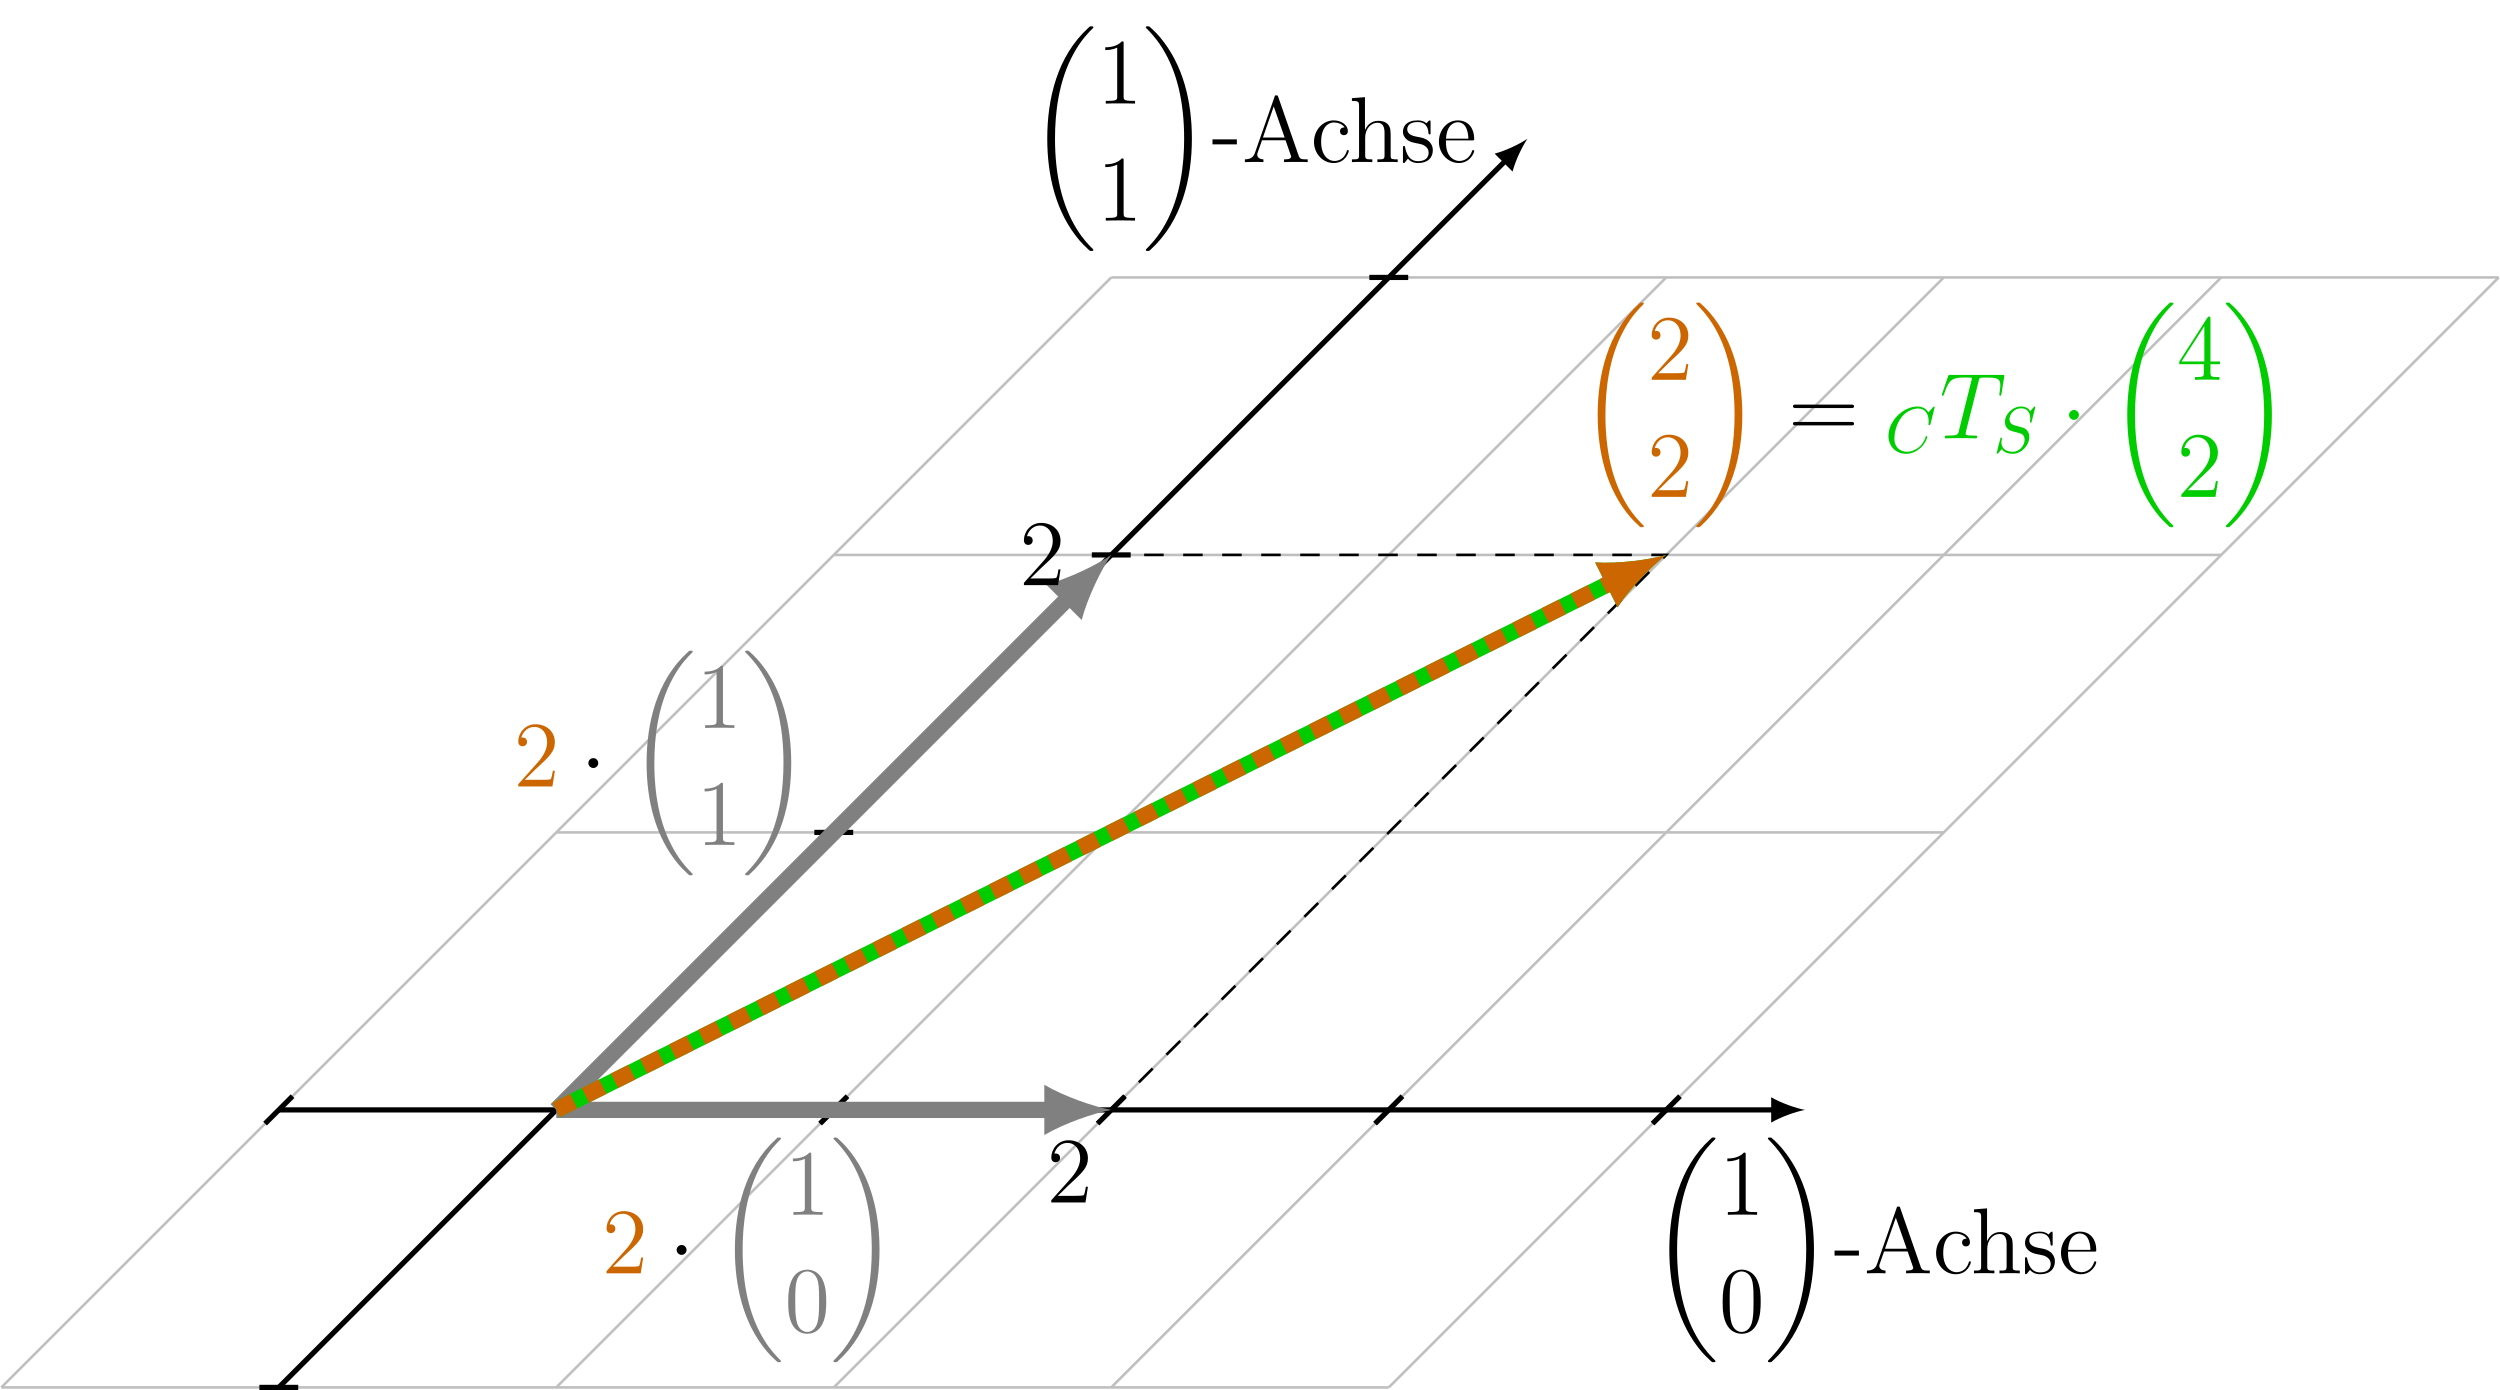 <?xml version="1.0" encoding="UTF-8"?>
<svg xmlns="http://www.w3.org/2000/svg" xmlns:xlink="http://www.w3.org/1999/xlink" width="383.075" height="212.99" viewBox="0 0 383.075 212.99">
<defs>
<g>
<g id="glyph-0-0">
<path d="M 10.047 33.688 C 10.047 33.641 10.016 33.609 9.984 33.562 C 9.453 33.031 8.484 32.078 7.531 30.531 C 5.219 26.828 4.172 22.156 4.172 16.641 C 4.172 12.781 4.688 7.797 7.062 3.531 C 8.188 1.484 9.359 0.312 10 -0.312 C 10.047 -0.359 10.047 -0.391 10.047 -0.438 C 10.047 -0.578 9.938 -0.578 9.734 -0.578 C 9.531 -0.578 9.516 -0.578 9.297 -0.359 C 4.484 4.016 2.984 10.578 2.984 16.625 C 2.984 22.266 4.281 27.938 7.922 32.234 C 8.203 32.562 8.75 33.141 9.344 33.672 C 9.516 33.844 9.531 33.844 9.734 33.844 C 9.938 33.844 10.047 33.844 10.047 33.688 Z M 10.047 33.688 "/>
</g>
<g id="glyph-0-1">
<path d="M 7.562 16.641 C 7.562 11 6.266 5.328 2.625 1.031 C 2.344 0.703 1.797 0.109 1.203 -0.406 C 1.031 -0.578 1 -0.578 0.797 -0.578 C 0.625 -0.578 0.5 -0.578 0.5 -0.438 C 0.5 -0.375 0.562 -0.312 0.594 -0.281 C 1.094 0.234 2.047 1.188 3.016 2.734 C 5.328 6.438 6.375 11.109 6.375 16.625 C 6.375 20.484 5.859 25.453 3.484 29.734 C 2.359 31.766 1.156 32.969 0.562 33.562 C 0.531 33.609 0.5 33.656 0.5 33.688 C 0.5 33.844 0.625 33.844 0.797 33.844 C 1 33.844 1.031 33.844 1.25 33.625 C 6.047 29.25 7.562 22.672 7.562 16.641 Z M 7.562 16.641 "/>
</g>
<g id="glyph-1-0">
<path d="M 4.125 -9.188 C 4.125 -9.531 4.125 -9.531 3.844 -9.531 C 3.5 -9.156 2.781 -8.625 1.312 -8.625 L 1.312 -8.203 C 1.641 -8.203 2.359 -8.203 3.141 -8.578 L 3.141 -1.109 C 3.141 -0.594 3.094 -0.422 1.844 -0.422 L 1.391 -0.422 L 1.391 0 C 1.781 -0.031 3.172 -0.031 3.641 -0.031 C 4.109 -0.031 5.5 -0.031 5.875 0 L 5.875 -0.422 L 5.438 -0.422 C 4.172 -0.422 4.125 -0.594 4.125 -1.109 Z M 4.125 -9.188 "/>
</g>
<g id="glyph-1-1">
<path d="M 6.422 -4.594 C 6.422 -5.781 6.359 -6.938 5.844 -8.031 C 5.25 -9.219 4.219 -9.531 3.516 -9.531 C 2.688 -9.531 1.656 -9.125 1.141 -7.938 C 0.734 -7.031 0.594 -6.141 0.594 -4.594 C 0.594 -3.203 0.688 -2.156 1.203 -1.141 C 1.766 -0.047 2.75 0.297 3.5 0.297 C 4.75 0.297 5.469 -0.438 5.875 -1.281 C 6.391 -2.359 6.422 -3.766 6.422 -4.594 Z M 3.5 0.016 C 3.047 0.016 2.109 -0.25 1.844 -1.812 C 1.672 -2.672 1.672 -3.766 1.672 -4.766 C 1.672 -5.938 1.672 -7 1.906 -7.844 C 2.156 -8.812 2.891 -9.25 3.5 -9.25 C 4.047 -9.25 4.875 -8.922 5.156 -7.688 C 5.328 -6.875 5.328 -5.734 5.328 -4.766 C 5.328 -3.797 5.328 -2.719 5.172 -1.844 C 4.906 -0.266 4 0.016 3.5 0.016 Z M 3.5 0.016 "/>
</g>
<g id="glyph-1-2">
<path d="M 3.891 -2.719 L 3.891 -3.484 L 0.156 -3.484 L 0.156 -2.719 Z M 3.891 -2.719 "/>
</g>
<g id="glyph-1-3">
<path d="M 5.547 -9.984 C 5.5 -10.156 5.469 -10.234 5.266 -10.234 C 5.062 -10.234 5.031 -10.203 4.969 -9.969 L 1.969 -1.391 C 1.766 -0.797 1.359 -0.438 0.438 -0.422 L 0.438 0 C 1.312 -0.031 1.344 -0.031 1.828 -0.031 C 2.219 -0.031 2.906 -0.031 3.281 0 L 3.281 -0.422 C 2.688 -0.438 2.328 -0.734 2.328 -1.141 C 2.328 -1.219 2.328 -1.25 2.391 -1.438 L 3.062 -3.344 L 6.672 -3.344 L 7.453 -1.094 C 7.531 -0.922 7.531 -0.891 7.531 -0.844 C 7.531 -0.422 6.797 -0.422 6.438 -0.422 L 6.438 0 C 6.766 -0.031 7.906 -0.031 8.312 -0.031 C 8.703 -0.031 9.734 -0.031 10.062 0 L 10.062 -0.422 C 9.141 -0.422 8.875 -0.422 8.672 -1 Z M 4.859 -8.531 L 6.531 -3.766 L 3.203 -3.766 Z M 4.859 -8.531 "/>
</g>
<g id="glyph-1-4">
<path d="M 5.188 -5.312 C 5.016 -5.312 4.484 -5.312 4.484 -4.719 C 4.484 -4.375 4.734 -4.125 5.078 -4.125 C 5.406 -4.125 5.688 -4.328 5.688 -4.75 C 5.688 -5.703 4.672 -6.391 3.516 -6.391 C 1.844 -6.391 0.5 -4.906 0.5 -3.094 C 0.5 -1.266 1.875 0.141 3.5 0.141 C 5.391 0.141 5.828 -1.578 5.828 -1.703 C 5.828 -1.844 5.719 -1.844 5.688 -1.844 C 5.547 -1.844 5.531 -1.797 5.5 -1.625 C 5.172 -0.609 4.406 -0.172 3.625 -0.172 C 2.75 -0.172 1.594 -0.938 1.594 -3.109 C 1.594 -5.5 2.812 -6.078 3.531 -6.078 C 4.078 -6.078 4.859 -5.859 5.188 -5.312 Z M 5.188 -5.312 "/>
</g>
<g id="glyph-1-5">
<path d="M 6.391 -3.484 C 6.391 -4.812 6.391 -5.219 6.047 -5.688 C 5.641 -6.234 4.969 -6.328 4.469 -6.328 C 3.234 -6.328 2.672 -5.391 2.469 -4.953 L 2.453 -4.953 L 2.453 -9.953 L 0.453 -9.797 L 0.453 -9.375 C 1.438 -9.375 1.547 -9.281 1.547 -8.578 L 1.547 -1.062 C 1.547 -0.422 1.391 -0.422 0.453 -0.422 L 0.453 0 C 0.828 -0.031 1.609 -0.031 2.016 -0.031 C 2.422 -0.031 3.203 -0.031 3.578 0 L 3.578 -0.422 C 2.656 -0.422 2.484 -0.422 2.484 -1.062 L 2.484 -3.734 C 2.484 -5.234 3.469 -6.031 4.359 -6.031 C 5.25 -6.031 5.453 -5.312 5.453 -4.438 L 5.453 -1.062 C 5.453 -0.422 5.297 -0.422 4.359 -0.422 L 4.359 0 C 4.734 -0.031 5.516 -0.031 5.906 -0.031 C 6.328 -0.031 7.094 -0.031 7.469 0 L 7.469 -0.422 C 6.75 -0.422 6.391 -0.422 6.391 -0.844 Z M 6.391 -3.484 "/>
</g>
<g id="glyph-1-6">
<path d="M 4.703 -6.062 C 4.703 -6.328 4.703 -6.391 4.562 -6.391 C 4.453 -6.391 4.172 -6.078 4.078 -5.953 C 3.625 -6.312 3.188 -6.391 2.719 -6.391 C 0.984 -6.391 0.469 -5.453 0.469 -4.656 C 0.469 -4.5 0.469 -4 1.016 -3.5 C 1.484 -3.094 1.969 -3 2.625 -2.875 C 3.406 -2.719 3.594 -2.672 3.953 -2.375 C 4.219 -2.172 4.406 -1.844 4.406 -1.453 C 4.406 -0.828 4.047 -0.141 2.781 -0.141 C 1.844 -0.141 1.141 -0.688 0.828 -2.125 C 0.781 -2.375 0.781 -2.391 0.766 -2.406 C 0.734 -2.469 0.672 -2.469 0.625 -2.469 C 0.469 -2.469 0.469 -2.391 0.469 -2.141 L 0.469 -0.188 C 0.469 0.078 0.469 0.141 0.609 0.141 C 0.688 0.141 0.703 0.125 0.953 -0.172 C 1.016 -0.266 1.016 -0.297 1.234 -0.531 C 1.781 0.141 2.547 0.141 2.797 0.141 C 4.297 0.141 5.047 -0.688 5.047 -1.828 C 5.047 -2.594 4.578 -3.062 4.453 -3.188 C 3.938 -3.625 3.547 -3.719 2.594 -3.891 C 2.172 -3.969 1.125 -4.172 1.125 -5.031 C 1.125 -5.484 1.422 -6.141 2.719 -6.141 C 4.281 -6.141 4.359 -4.812 4.391 -4.359 C 4.406 -4.25 4.5 -4.25 4.547 -4.25 C 4.703 -4.25 4.703 -4.312 4.703 -4.578 Z M 4.703 -6.062 "/>
</g>
<g id="glyph-1-7">
<path d="M 5.5 -3.328 C 5.812 -3.328 5.844 -3.328 5.844 -3.594 C 5.844 -5.047 5.062 -6.391 3.328 -6.391 C 1.688 -6.391 0.438 -4.922 0.438 -3.141 C 0.438 -1.25 1.891 0.141 3.484 0.141 C 5.188 0.141 5.844 -1.406 5.844 -1.703 C 5.844 -1.797 5.766 -1.844 5.688 -1.844 C 5.562 -1.844 5.531 -1.781 5.516 -1.703 C 5.141 -0.5 4.172 -0.172 3.578 -0.172 C 2.969 -0.172 1.516 -0.578 1.516 -3.062 L 1.516 -3.328 Z M 1.531 -3.594 C 1.656 -5.859 2.906 -6.109 3.312 -6.109 C 4.844 -6.109 4.938 -4.094 4.953 -3.594 Z M 1.531 -3.594 "/>
</g>
<g id="glyph-1-8">
<path d="M 6.312 -2.406 L 6 -2.406 C 5.953 -2.172 5.844 -1.375 5.688 -1.141 C 5.594 -1.016 4.781 -1.016 4.344 -1.016 L 1.688 -1.016 C 2.078 -1.344 2.953 -2.266 3.328 -2.609 C 5.516 -4.625 6.312 -5.359 6.312 -6.781 C 6.312 -8.438 5 -9.531 3.344 -9.531 C 1.672 -9.531 0.703 -8.125 0.703 -6.891 C 0.703 -6.156 1.328 -6.156 1.375 -6.156 C 1.672 -6.156 2.047 -6.375 2.047 -6.828 C 2.047 -7.234 1.781 -7.5 1.375 -7.5 C 1.25 -7.5 1.219 -7.5 1.172 -7.484 C 1.453 -8.469 2.219 -9.125 3.156 -9.125 C 4.375 -9.125 5.125 -8.109 5.125 -6.781 C 5.125 -5.562 4.422 -4.5 3.594 -3.578 L 0.703 -0.344 L 0.703 0 L 5.938 0 Z M 6.312 -2.406 "/>
</g>
<g id="glyph-1-9">
<path d="M 9.688 -4.641 C 9.891 -4.641 10.141 -4.641 10.141 -4.906 C 10.141 -5.172 9.891 -5.172 9.688 -5.172 L 1.234 -5.172 C 1.031 -5.172 0.781 -5.172 0.781 -4.922 C 0.781 -4.641 1.016 -4.641 1.234 -4.641 Z M 9.688 -1.984 C 9.891 -1.984 10.141 -1.984 10.141 -2.234 C 10.141 -2.516 9.891 -2.516 9.688 -2.516 L 1.234 -2.516 C 1.031 -2.516 0.781 -2.516 0.781 -2.25 C 0.781 -1.984 1.016 -1.984 1.234 -1.984 Z M 9.688 -1.984 "/>
</g>
<g id="glyph-1-10">
<path d="M 5.172 -9.344 C 5.172 -9.609 5.172 -9.688 4.984 -9.688 C 4.859 -9.688 4.812 -9.688 4.703 -9.516 L 0.391 -2.812 L 0.391 -2.391 L 4.156 -2.391 L 4.156 -1.094 C 4.156 -0.562 4.125 -0.422 3.078 -0.422 L 2.797 -0.422 L 2.797 0 C 3.125 -0.031 4.266 -0.031 4.656 -0.031 C 5.062 -0.031 6.203 -0.031 6.547 0 L 6.547 -0.422 L 6.25 -0.422 C 5.219 -0.422 5.172 -0.562 5.172 -1.094 L 5.172 -2.391 L 6.625 -2.391 L 6.625 -2.812 L 5.172 -2.812 Z M 4.234 -8.219 L 4.234 -2.812 L 0.75 -2.812 Z M 4.234 -8.219 "/>
</g>
<g id="glyph-2-0">
<path d="M 7.578 -6.922 C 7.578 -6.953 7.562 -7.031 7.469 -7.031 C 7.438 -7.031 7.422 -7.016 7.312 -6.906 L 6.625 -6.141 C 6.531 -6.281 6.078 -7.031 4.969 -7.031 C 2.734 -7.031 0.5 -4.828 0.5 -2.516 C 0.5 -0.875 1.672 0.219 3.203 0.219 C 4.062 0.219 4.828 -0.172 5.359 -0.641 C 6.281 -1.453 6.453 -2.359 6.453 -2.391 C 6.453 -2.5 6.344 -2.5 6.328 -2.5 C 6.266 -2.5 6.219 -2.469 6.203 -2.391 C 6.109 -2.109 5.875 -1.391 5.188 -0.812 C 4.5 -0.266 3.875 -0.094 3.359 -0.094 C 2.469 -0.094 1.406 -0.609 1.406 -2.156 C 1.406 -2.734 1.609 -4.344 2.609 -5.516 C 3.219 -6.219 4.156 -6.719 5.047 -6.719 C 6.062 -6.719 6.656 -5.953 6.656 -4.797 C 6.656 -4.391 6.625 -4.391 6.625 -4.281 C 6.625 -4.188 6.734 -4.188 6.766 -4.188 C 6.891 -4.188 6.891 -4.203 6.953 -4.391 Z M 7.578 -6.922 "/>
</g>
<g id="glyph-2-1">
<path d="M 6.438 -6.922 C 6.438 -6.953 6.406 -7.031 6.312 -7.031 C 6.266 -7.031 6.266 -7.016 6.141 -6.875 L 5.656 -6.312 C 5.406 -6.781 4.891 -7.031 4.234 -7.031 C 2.969 -7.031 1.781 -5.875 1.781 -4.672 C 1.781 -3.875 2.297 -3.406 2.812 -3.266 L 3.875 -2.984 C 4.25 -2.891 4.797 -2.734 4.797 -1.922 C 4.797 -1.031 3.984 -0.094 3 -0.094 C 2.359 -0.094 1.25 -0.312 1.25 -1.547 C 1.25 -1.781 1.312 -2.031 1.312 -2.078 C 1.328 -2.125 1.328 -2.141 1.328 -2.156 C 1.328 -2.25 1.266 -2.266 1.219 -2.266 C 1.172 -2.266 1.141 -2.25 1.109 -2.219 C 1.078 -2.188 0.516 0.094 0.516 0.125 C 0.516 0.172 0.562 0.219 0.625 0.219 C 0.672 0.219 0.688 0.203 0.812 0.062 L 1.297 -0.5 C 1.719 0.078 2.406 0.219 2.984 0.219 C 4.344 0.219 5.516 -1.109 5.516 -2.344 C 5.516 -3.031 5.172 -3.375 5.031 -3.516 C 4.797 -3.734 4.641 -3.781 3.766 -4 C 3.531 -4.062 3.188 -4.172 3.094 -4.188 C 2.828 -4.281 2.484 -4.562 2.484 -5.094 C 2.484 -5.906 3.281 -6.75 4.234 -6.75 C 5.047 -6.75 5.656 -6.312 5.656 -5.203 C 5.656 -4.891 5.625 -4.703 5.625 -4.641 C 5.625 -4.641 5.625 -4.547 5.734 -4.547 C 5.844 -4.547 5.859 -4.578 5.891 -4.75 Z M 6.438 -6.922 "/>
</g>
<g id="glyph-3-0">
<path d="M 5.984 -8.75 C 6.062 -9.094 6.094 -9.219 6.312 -9.281 C 6.422 -9.312 6.906 -9.312 7.203 -9.312 C 8.641 -9.312 9.312 -9.25 9.312 -8.141 C 9.312 -7.922 9.25 -7.375 9.172 -6.844 L 9.156 -6.672 C 9.156 -6.609 9.203 -6.531 9.297 -6.531 C 9.438 -6.531 9.438 -6.594 9.484 -6.828 L 9.891 -9.359 C 9.922 -9.5 9.922 -9.531 9.922 -9.562 C 9.922 -9.719 9.844 -9.719 9.547 -9.719 L 1.703 -9.719 C 1.375 -9.719 1.359 -9.703 1.281 -9.453 L 0.406 -6.875 C 0.391 -6.844 0.344 -6.688 0.344 -6.672 C 0.344 -6.594 0.406 -6.531 0.484 -6.531 C 0.609 -6.531 0.625 -6.578 0.688 -6.766 C 1.297 -8.5 1.594 -9.312 3.5 -9.312 L 4.453 -9.312 C 4.812 -9.312 4.953 -9.312 4.953 -9.156 C 4.953 -9.109 4.953 -9.078 4.875 -8.828 L 2.953 -1.125 C 2.812 -0.562 2.781 -0.422 1.266 -0.422 C 0.906 -0.422 0.797 -0.422 0.797 -0.141 C 0.797 0 0.969 0 1.031 0 C 1.391 0 1.766 -0.031 2.125 -0.031 L 4.359 -0.031 C 4.719 -0.031 5.109 0 5.469 0 C 5.625 0 5.766 0 5.766 -0.266 C 5.766 -0.422 5.672 -0.422 5.297 -0.422 C 4 -0.422 4 -0.547 4 -0.766 C 4 -0.781 4 -0.875 4.062 -1.109 Z M 5.984 -8.75 "/>
</g>
<g id="glyph-4-0">
<path d="M 2.75 -3.578 C 2.75 -4 2.406 -4.344 2 -4.344 C 1.578 -4.344 1.234 -4 1.234 -3.578 C 1.234 -3.172 1.578 -2.828 2 -2.828 C 2.406 -2.828 2.75 -3.172 2.75 -3.578 Z M 2.75 -3.578 "/>
</g>
</g>
<clipPath id="clip-0">
<path clip-rule="nonzero" d="M 0 212 L 213 212 L 213 212.988 L 0 212.988 Z M 0 212 "/>
</clipPath>
<clipPath id="clip-1">
<path clip-rule="nonzero" d="M 39 212 L 47 212 L 47 212.988 L 39 212.988 Z M 39 212 "/>
</clipPath>
<clipPath id="clip-2">
<path clip-rule="nonzero" d="M 170 42 L 383.074 42 L 383.074 43 L 170 43 Z M 170 42 "/>
</clipPath>
<clipPath id="clip-3">
<path clip-rule="nonzero" d="M 0 36 L 176 36 L 176 212.988 L 0 212.988 Z M 0 36 "/>
</clipPath>
<clipPath id="clip-4">
<path clip-rule="nonzero" d="M 79 36 L 261 36 L 261 212.988 L 79 212.988 Z M 79 36 "/>
</clipPath>
<clipPath id="clip-5">
<path clip-rule="nonzero" d="M 122 36 L 304 36 L 304 212.988 L 122 212.988 Z M 122 36 "/>
</clipPath>
<clipPath id="clip-6">
<path clip-rule="nonzero" d="M 164 36 L 346 36 L 346 212.988 L 164 212.988 Z M 164 36 "/>
</clipPath>
<clipPath id="clip-7">
<path clip-rule="nonzero" d="M 207 36 L 383.074 36 L 383.074 212.988 L 207 212.988 Z M 207 36 "/>
</clipPath>
<clipPath id="clip-8">
<path clip-rule="nonzero" d="M 31 13 L 243 13 L 243 212.988 L 31 212.988 Z M 31 13 "/>
</clipPath>
</defs>
<g clip-path="url(#clip-0)">
<path fill="none" stroke-width="0.399" stroke-linecap="butt" stroke-linejoin="miter" stroke="rgb(75%, 75%, 75%)" stroke-opacity="1" stroke-miterlimit="10" d="M -85.04 -42.522 L 127.562 -42.522 " transform="matrix(1, 0, 0, -1, 85.239, 170.072)"/>
</g>
<g clip-path="url(#clip-1)">
<path fill="none" stroke-width="0.797" stroke-linecap="butt" stroke-linejoin="miter" stroke="rgb(0%, 0%, 0%)" stroke-opacity="1" stroke-miterlimit="10" d="M -45.497 -42.522 L -39.544 -42.522 " transform="matrix(1, 0, 0, -1, 85.239, 170.072)"/>
</g>
<path fill="none" stroke-width="0.399" stroke-linecap="butt" stroke-linejoin="miter" stroke="rgb(75%, 75%, 75%)" stroke-opacity="1" stroke-miterlimit="10" d="M -0.001 42.521 L 212.601 42.521 " transform="matrix(1, 0, 0, -1, 85.239, 170.072)"/>
<path fill="none" stroke-width="0.797" stroke-linecap="butt" stroke-linejoin="miter" stroke="rgb(0%, 0%, 0%)" stroke-opacity="1" stroke-miterlimit="10" d="M 39.542 42.521 L 45.495 42.521 " transform="matrix(1, 0, 0, -1, 85.239, 170.072)"/>
<path fill="none" stroke-width="0.399" stroke-linecap="butt" stroke-linejoin="miter" stroke="rgb(75%, 75%, 75%)" stroke-opacity="1" stroke-miterlimit="10" d="M 42.519 85.041 L 255.12 85.041 " transform="matrix(1, 0, 0, -1, 85.239, 170.072)"/>
<path fill="none" stroke-width="0.797" stroke-linecap="butt" stroke-linejoin="miter" stroke="rgb(0%, 0%, 0%)" stroke-opacity="1" stroke-miterlimit="10" d="M 82.062 85.041 L 88.019 85.041 " transform="matrix(1, 0, 0, -1, 85.239, 170.072)"/>
<g clip-path="url(#clip-2)">
<path fill="none" stroke-width="0.399" stroke-linecap="butt" stroke-linejoin="miter" stroke="rgb(75%, 75%, 75%)" stroke-opacity="1" stroke-miterlimit="10" d="M 85.042 127.56 L 297.64 127.56 " transform="matrix(1, 0, 0, -1, 85.239, 170.072)"/>
</g>
<path fill="none" stroke-width="0.797" stroke-linecap="butt" stroke-linejoin="miter" stroke="rgb(0%, 0%, 0%)" stroke-opacity="1" stroke-miterlimit="10" d="M 124.585 127.56 L 130.538 127.56 " transform="matrix(1, 0, 0, -1, 85.239, 170.072)"/>
<g clip-path="url(#clip-3)">
<path fill="none" stroke-width="0.399" stroke-linecap="butt" stroke-linejoin="miter" stroke="rgb(75%, 75%, 75%)" stroke-opacity="1" stroke-miterlimit="10" d="M -85.04 -42.522 L 85.038 127.56 " transform="matrix(1, 0, 0, -1, 85.239, 170.072)"/>
</g>
<path fill="none" stroke-width="0.797" stroke-linecap="butt" stroke-linejoin="miter" stroke="rgb(0%, 0%, 0%)" stroke-opacity="1" stroke-miterlimit="10" d="M -44.626 -2.104 L -40.415 2.103 " transform="matrix(1, 0, 0, -1, 85.239, 170.072)"/>
<g clip-path="url(#clip-4)">
<path fill="none" stroke-width="0.399" stroke-linecap="butt" stroke-linejoin="miter" stroke="rgb(75%, 75%, 75%)" stroke-opacity="1" stroke-miterlimit="10" d="M -0.001 -42.522 L 170.081 127.56 " transform="matrix(1, 0, 0, -1, 85.239, 170.072)"/>
</g>
<path fill="none" stroke-width="0.797" stroke-linecap="butt" stroke-linejoin="miter" stroke="rgb(0%, 0%, 0%)" stroke-opacity="1" stroke-miterlimit="10" d="M 40.413 -2.104 L 44.624 2.103 " transform="matrix(1, 0, 0, -1, 85.239, 170.072)"/>
<g clip-path="url(#clip-5)">
<path fill="none" stroke-width="0.399" stroke-linecap="butt" stroke-linejoin="miter" stroke="rgb(75%, 75%, 75%)" stroke-opacity="1" stroke-miterlimit="10" d="M 42.519 -42.522 L 212.601 127.56 " transform="matrix(1, 0, 0, -1, 85.239, 170.072)"/>
</g>
<path fill="none" stroke-width="0.797" stroke-linecap="butt" stroke-linejoin="miter" stroke="rgb(0%, 0%, 0%)" stroke-opacity="1" stroke-miterlimit="10" d="M 82.937 -2.104 L 87.144 2.103 " transform="matrix(1, 0, 0, -1, 85.239, 170.072)"/>
<g clip-path="url(#clip-6)">
<path fill="none" stroke-width="0.399" stroke-linecap="butt" stroke-linejoin="miter" stroke="rgb(75%, 75%, 75%)" stroke-opacity="1" stroke-miterlimit="10" d="M 85.038 -42.522 L 255.12 127.56 " transform="matrix(1, 0, 0, -1, 85.239, 170.072)"/>
</g>
<path fill="none" stroke-width="0.797" stroke-linecap="butt" stroke-linejoin="miter" stroke="rgb(0%, 0%, 0%)" stroke-opacity="1" stroke-miterlimit="10" d="M 125.456 -2.104 L 129.663 2.103 " transform="matrix(1, 0, 0, -1, 85.239, 170.072)"/>
<g clip-path="url(#clip-7)">
<path fill="none" stroke-width="0.399" stroke-linecap="butt" stroke-linejoin="miter" stroke="rgb(75%, 75%, 75%)" stroke-opacity="1" stroke-miterlimit="10" d="M 127.562 -42.522 L 297.64 127.56 " transform="matrix(1, 0, 0, -1, 85.239, 170.072)"/>
</g>
<path fill="none" stroke-width="0.797" stroke-linecap="butt" stroke-linejoin="miter" stroke="rgb(0%, 0%, 0%)" stroke-opacity="1" stroke-miterlimit="10" d="M 167.976 -2.104 L 172.183 2.103 " transform="matrix(1, 0, 0, -1, 85.239, 170.072)"/>
<path fill="none" stroke-width="0.797" stroke-linecap="butt" stroke-linejoin="miter" stroke="rgb(0%, 0%, 0%)" stroke-opacity="1" stroke-miterlimit="10" d="M -42.52 0.002 L 186.679 0.002 " transform="matrix(1, 0, 0, -1, 85.239, 170.072)"/>
<path fill-rule="nonzero" fill="rgb(0%, 0%, 0%)" fill-opacity="1" d="M 276.578 170.07 C 275.199 169.812 272.953 169.035 271.398 168.129 L 271.398 172.016 C 272.953 171.109 275.199 170.332 276.578 170.07 "/>
<g clip-path="url(#clip-8)">
<path fill="none" stroke-width="0.797" stroke-linecap="butt" stroke-linejoin="miter" stroke="rgb(0%, 0%, 0%)" stroke-opacity="1" stroke-miterlimit="10" d="M -42.52 -42.522 L 145.523 145.521 " transform="matrix(1, 0, 0, -1, 85.239, 170.072)"/>
</g>
<path fill-rule="nonzero" fill="rgb(0%, 0%, 0%)" fill-opacity="1" d="M 234.059 21.254 C 232.898 22.047 230.762 23.082 229.023 23.543 L 231.77 26.289 C 232.227 24.551 233.266 22.41 234.059 21.254 "/>
<path fill="none" stroke-width="0.399" stroke-linecap="butt" stroke-linejoin="miter" stroke="rgb(0%, 0%, 0%)" stroke-opacity="1" stroke-dasharray="2.989 2.989" stroke-miterlimit="10" d="M 85.042 0.002 L 170.081 85.041 L 85.042 85.041 " transform="matrix(1, 0, 0, -1, 85.239, 170.072)"/>
<path fill="none" stroke-width="2.491" stroke-linecap="butt" stroke-linejoin="miter" stroke="rgb(50%, 50%, 50%)" stroke-opacity="1" stroke-miterlimit="10" d="M -0.001 0.002 L 75.804 0.002 " transform="matrix(1, 0, 0, -1, 85.239, 170.072)"/>
<path fill-rule="nonzero" fill="rgb(50%, 50%, 50%)" fill-opacity="1" d="M 170.281 170.07 C 167.543 169.559 163.098 168.02 160.02 166.223 L 160.02 173.922 C 163.098 172.125 167.543 170.586 170.281 170.07 "/>
<path fill="none" stroke-width="2.491" stroke-linecap="butt" stroke-linejoin="miter" stroke="rgb(50%, 50%, 50%)" stroke-opacity="1" stroke-miterlimit="10" d="M -0.001 0.002 L 78.511 78.51 " transform="matrix(1, 0, 0, -1, 85.239, 170.072)"/>
<path fill-rule="nonzero" fill="rgb(50%, 50%, 50%)" fill-opacity="1" d="M 170.281 85.031 C 167.98 86.605 163.75 88.66 160.301 89.566 L 165.746 95.008 C 166.652 91.562 168.707 87.328 170.281 85.031 "/>
<path fill="none" stroke-width="2.491" stroke-linecap="butt" stroke-linejoin="miter" stroke="rgb(0.014%, 79.999%, 0%)" stroke-opacity="1" stroke-miterlimit="10" d="M -0.001 0.002 L 161.82 80.912 " transform="matrix(1, 0, 0, -1, 85.239, 170.072)"/>
<path fill-rule="nonzero" fill="rgb(0.014%, 79.999%, 0%)" fill-opacity="1" d="M 255.32 85.031 C 252.645 85.797 247.977 86.406 244.422 86.18 L 247.863 93.062 C 249.812 90.078 253.102 86.715 255.32 85.031 "/>
<path fill="none" stroke-width="2.491" stroke-linecap="butt" stroke-linejoin="miter" stroke="rgb(79.999%, 39.983%, 0%)" stroke-opacity="1" stroke-dasharray="2.989 1.993" stroke-miterlimit="10" d="M -0.001 0.002 L 161.82 80.912 " transform="matrix(1, 0, 0, -1, 85.239, 170.072)"/>
<path fill-rule="nonzero" fill="rgb(79.999%, 39.983%, 0%)" fill-opacity="1" d="M 255.32 85.031 C 252.645 85.797 247.977 86.406 244.422 86.18 L 247.863 93.062 C 249.812 90.078 253.102 86.715 255.32 85.031 "/>
<g fill="rgb(0%, 0%, 0%)" fill-opacity="1">
<use xlink:href="#glyph-0-0" x="252.808" y="174.883"/>
</g>
<g fill="rgb(0%, 0%, 0%)" fill-opacity="1">
<use xlink:href="#glyph-1-0" x="263.368" y="186.144"/>
</g>
<g fill="rgb(0%, 0%, 0%)" fill-opacity="1">
<use xlink:href="#glyph-1-1" x="263.368" y="204.077"/>
</g>
<g fill="rgb(0%, 0%, 0%)" fill-opacity="1">
<use xlink:href="#glyph-0-1" x="270.392" y="174.883"/>
</g>
<g fill="rgb(0%, 0%, 0%)" fill-opacity="1">
<use xlink:href="#glyph-1-2" x="280.952" y="195.111"/>
<use xlink:href="#glyph-1-3" x="285.635" y="195.111"/>
<use xlink:href="#glyph-1-4" x="296.165" y="195.111"/>
</g>
<g fill="rgb(0%, 0%, 0%)" fill-opacity="1">
<use xlink:href="#glyph-1-5" x="302.021" y="195.111"/>
<use xlink:href="#glyph-1-6" x="309.825" y="195.111"/>
<use xlink:href="#glyph-1-7" x="315.366" y="195.111"/>
</g>
<g fill="rgb(0%, 0%, 0%)" fill-opacity="1">
<use xlink:href="#glyph-0-0" x="157.487" y="4.611"/>
</g>
<g fill="rgb(0%, 0%, 0%)" fill-opacity="1">
<use xlink:href="#glyph-1-0" x="168.048" y="15.873"/>
</g>
<g fill="rgb(0%, 0%, 0%)" fill-opacity="1">
<use xlink:href="#glyph-1-0" x="168.048" y="33.806"/>
</g>
<g fill="rgb(0%, 0%, 0%)" fill-opacity="1">
<use xlink:href="#glyph-0-1" x="175.071" y="4.611"/>
</g>
<g fill="rgb(0%, 0%, 0%)" fill-opacity="1">
<use xlink:href="#glyph-1-2" x="185.632" y="24.84"/>
<use xlink:href="#glyph-1-3" x="190.315" y="24.84"/>
<use xlink:href="#glyph-1-4" x="200.845" y="24.84"/>
</g>
<g fill="rgb(0%, 0%, 0%)" fill-opacity="1">
<use xlink:href="#glyph-1-5" x="206.701" y="24.84"/>
<use xlink:href="#glyph-1-6" x="214.505" y="24.84"/>
<use xlink:href="#glyph-1-7" x="220.046" y="24.84"/>
</g>
<g fill="rgb(0%, 0%, 0%)" fill-opacity="1">
<use xlink:href="#glyph-1-8" x="160.388" y="184.254"/>
</g>
<g fill="rgb(0%, 0%, 0%)" fill-opacity="1">
<use xlink:href="#glyph-1-8" x="156.191" y="89.655"/>
</g>
<g fill="rgb(79.999%, 39.983%, 0%)" fill-opacity="1">
<use xlink:href="#glyph-0-0" x="241.829" y="46.938"/>
</g>
<g fill="rgb(79.999%, 39.983%, 0%)" fill-opacity="1">
<use xlink:href="#glyph-1-8" x="252.39" y="58.2"/>
</g>
<g fill="rgb(79.999%, 39.983%, 0%)" fill-opacity="1">
<use xlink:href="#glyph-1-8" x="252.39" y="76.133"/>
</g>
<g fill="rgb(79.999%, 39.983%, 0%)" fill-opacity="1">
<use xlink:href="#glyph-0-1" x="259.413" y="46.938"/>
</g>
<g fill="rgb(0%, 0%, 0%)" fill-opacity="1">
<use xlink:href="#glyph-1-9" x="273.959" y="67.166"/>
</g>
<g fill="rgb(0.014%, 79.999%, 0%)" fill-opacity="1">
<use xlink:href="#glyph-2-0" x="288.869" y="69.318"/>
</g>
<g fill="rgb(0.014%, 79.999%, 0%)" fill-opacity="1">
<use xlink:href="#glyph-3-0" x="297.201" y="67.166"/>
</g>
<g fill="rgb(0.014%, 79.999%, 0%)" fill-opacity="1">
<use xlink:href="#glyph-2-1" x="305.434" y="69.318"/>
</g>
<g fill="rgb(0.014%, 79.999%, 0%)" fill-opacity="1">
<use xlink:href="#glyph-4-0" x="315.803" y="67.166"/>
</g>
<g fill="rgb(0.014%, 79.999%, 0%)" fill-opacity="1">
<use xlink:href="#glyph-0-0" x="322.976" y="46.938"/>
</g>
<g fill="rgb(0.014%, 79.999%, 0%)" fill-opacity="1">
<use xlink:href="#glyph-1-10" x="333.537" y="58.2"/>
</g>
<g fill="rgb(0.014%, 79.999%, 0%)" fill-opacity="1">
<use xlink:href="#glyph-1-8" x="333.537" y="76.133"/>
</g>
<g fill="rgb(0.014%, 79.999%, 0%)" fill-opacity="1">
<use xlink:href="#glyph-0-1" x="340.56" y="46.938"/>
</g>
<g fill="rgb(79.999%, 39.983%, 0%)" fill-opacity="1">
<use xlink:href="#glyph-1-8" x="92.238" y="195.111"/>
</g>
<g fill="rgb(0%, 0%, 0%)" fill-opacity="1">
<use xlink:href="#glyph-4-0" x="102.449" y="195.111"/>
</g>
<g fill="rgb(50%, 50%, 50%)" fill-opacity="1">
<use xlink:href="#glyph-0-0" x="109.622" y="174.883"/>
</g>
<g fill="rgb(50%, 50%, 50%)" fill-opacity="1">
<use xlink:href="#glyph-1-0" x="120.183" y="186.145"/>
</g>
<g fill="rgb(50%, 50%, 50%)" fill-opacity="1">
<use xlink:href="#glyph-1-1" x="120.183" y="204.077"/>
</g>
<g fill="rgb(50%, 50%, 50%)" fill-opacity="1">
<use xlink:href="#glyph-0-1" x="127.206" y="174.883"/>
</g>
<g fill="rgb(79.999%, 39.983%, 0%)" fill-opacity="1">
<use xlink:href="#glyph-1-8" x="78.709" y="120.509"/>
</g>
<g fill="rgb(0%, 0%, 0%)" fill-opacity="1">
<use xlink:href="#glyph-4-0" x="88.921" y="120.509"/>
</g>
<g fill="rgb(50%, 50%, 50%)" fill-opacity="1">
<use xlink:href="#glyph-0-0" x="96.094" y="100.281"/>
</g>
<g fill="rgb(50%, 50%, 50%)" fill-opacity="1">
<use xlink:href="#glyph-1-0" x="106.654" y="111.542"/>
</g>
<g fill="rgb(50%, 50%, 50%)" fill-opacity="1">
<use xlink:href="#glyph-1-0" x="106.654" y="129.475"/>
</g>
<g fill="rgb(50%, 50%, 50%)" fill-opacity="1">
<use xlink:href="#glyph-0-1" x="113.678" y="100.281"/>
</g>
</svg>
